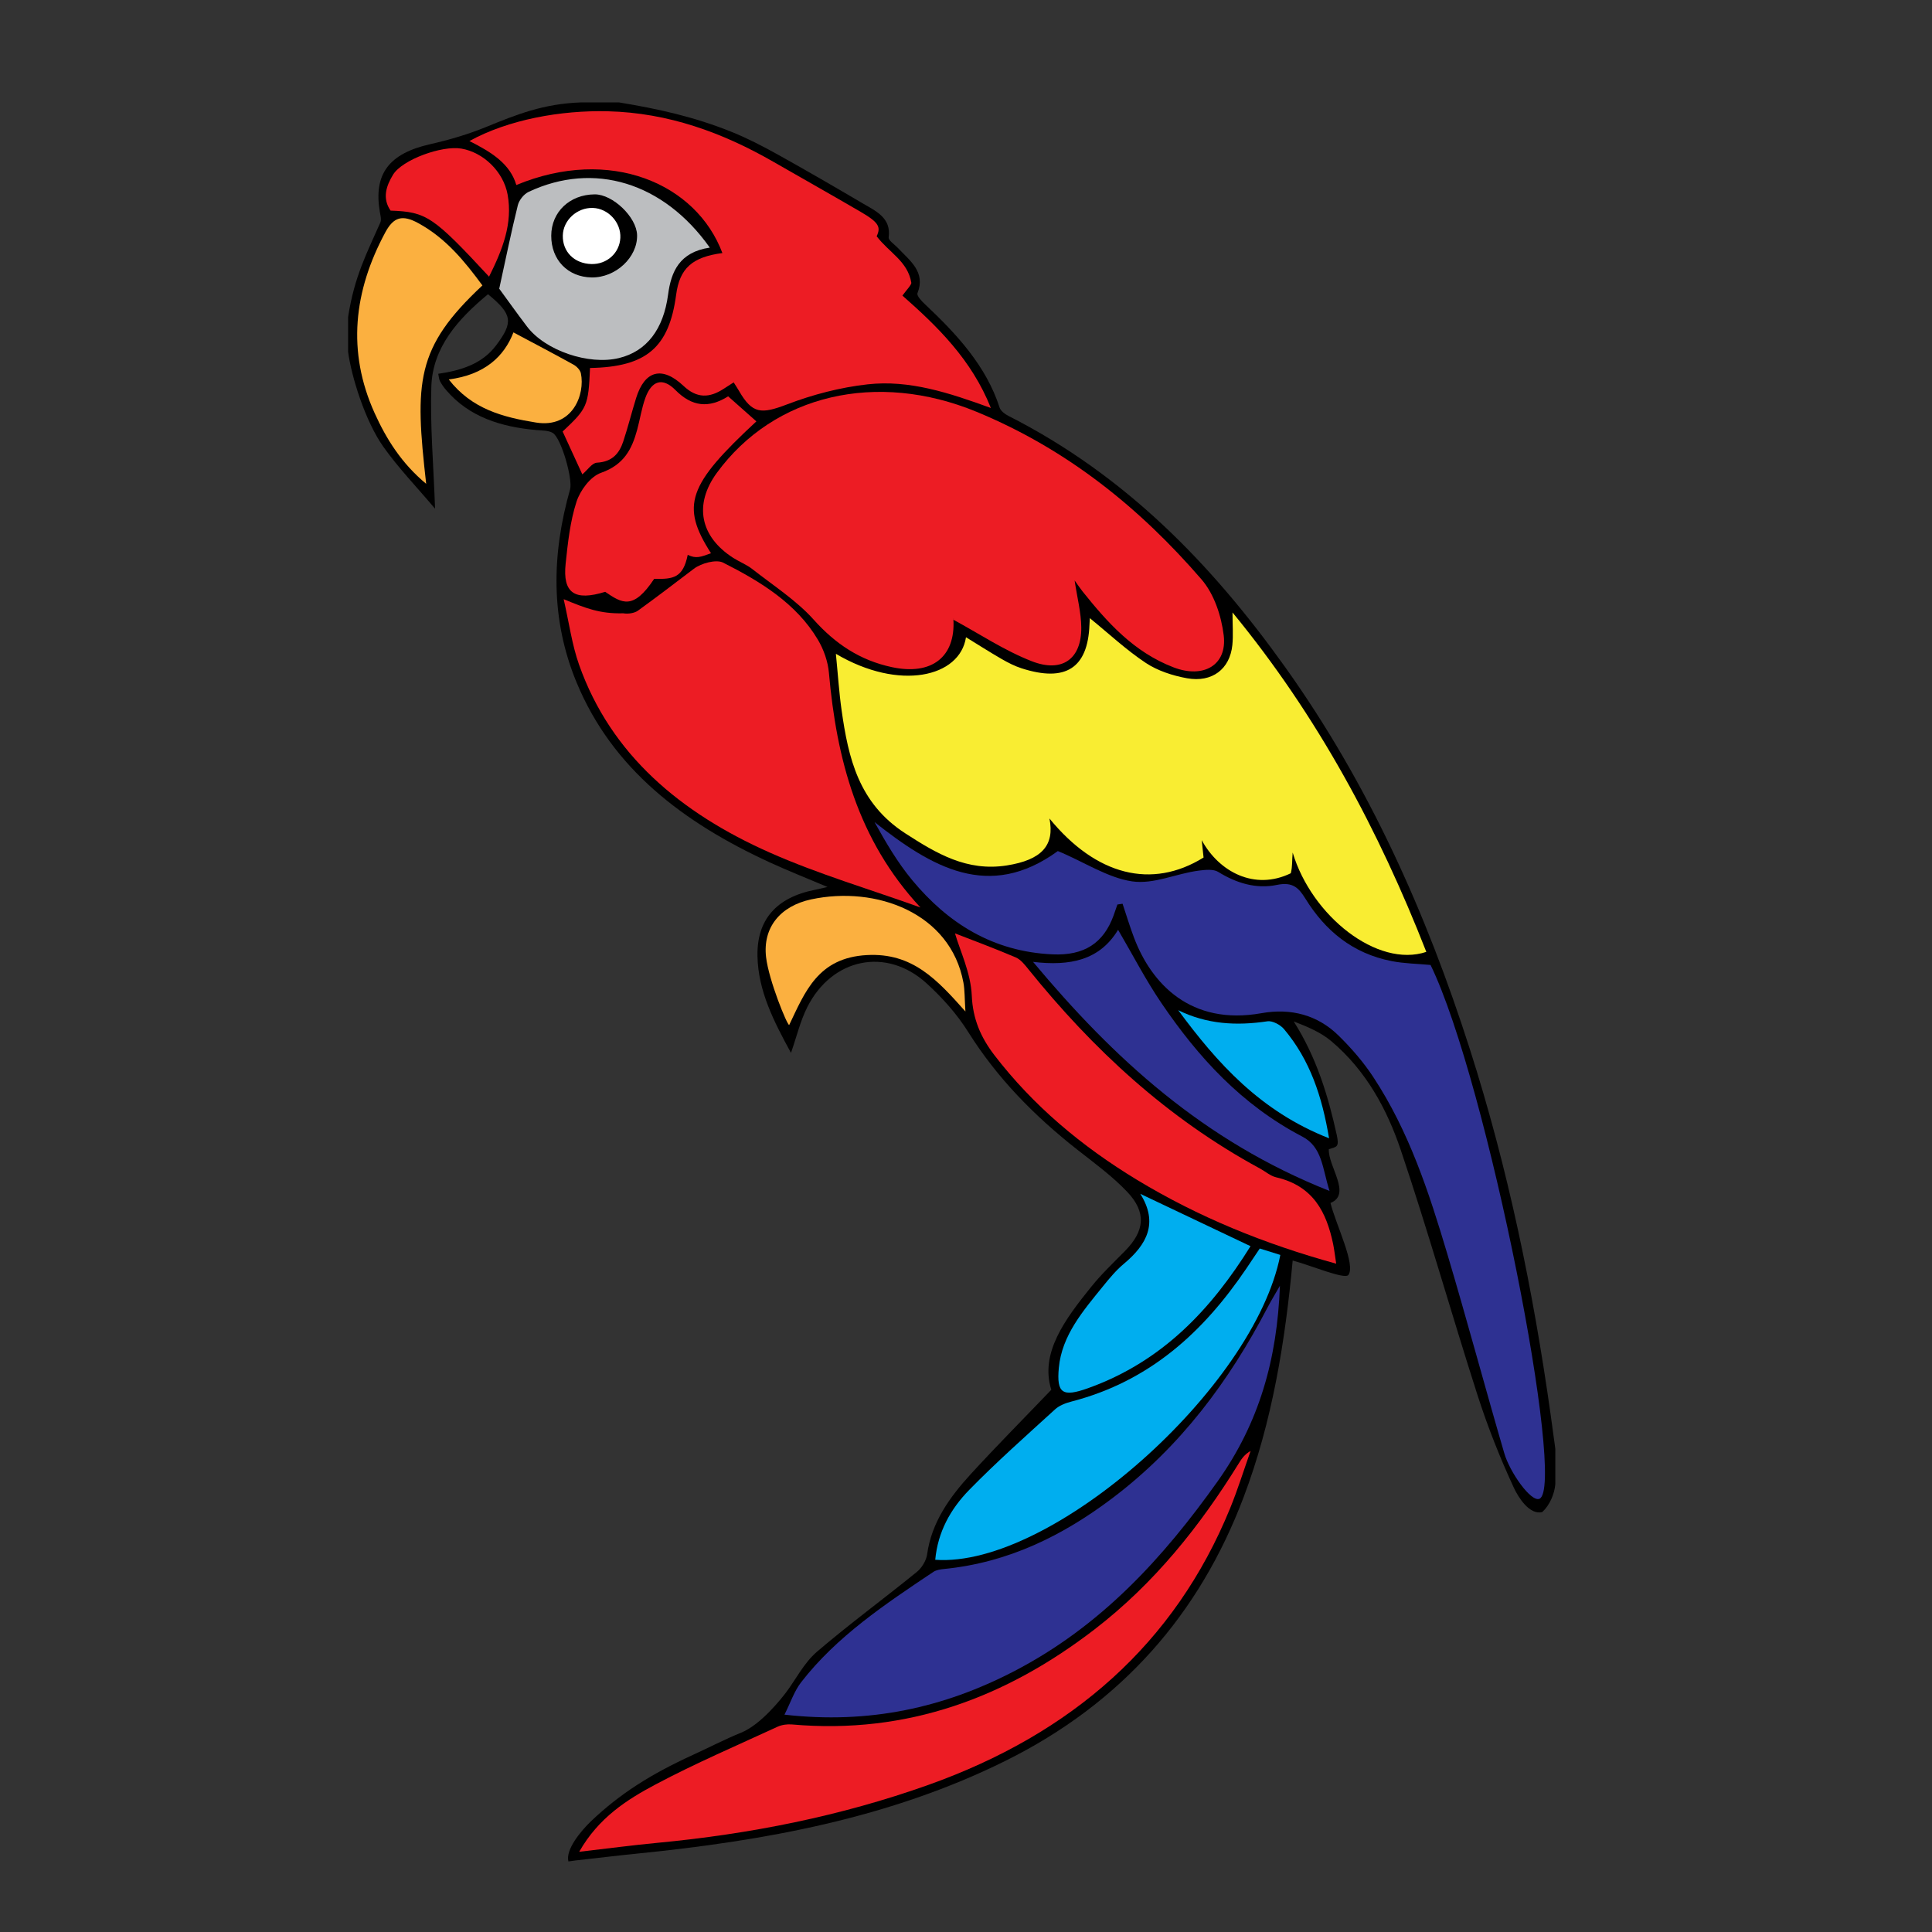 <?xml version="1.0" encoding="utf-8"?>
<!-- Generator: Adobe Illustrator 16.0.0, SVG Export Plug-In . SVG Version: 6.00 Build 0)  -->
<!DOCTYPE svg PUBLIC "-//W3C//DTD SVG 1.1//EN" "http://www.w3.org/Graphics/SVG/1.1/DTD/svg11.dtd">
<svg version="1.1" id="Layer_1" xmlns="http://www.w3.org/2000/svg" xmlns:xlink="http://www.w3.org/1999/xlink" x="0px" y="0px"
	 width="864px" height="864px" viewBox="0 0 864 864" enable-background="new 0 0 864 864" xml:space="preserve">
<rect x="0" y="0" width="864" height="864" fill="#333333" stroke="none"/>
<g>
	<g>
		<path fill-rule="evenodd" clip-rule="evenodd" d="M426.373,276.919C426.692,276.282,426.398,276.569,426.373,276.919
			L426.373,276.919z"/>
		<path fill-rule="evenodd" clip-rule="evenodd" d="M426.373,276.919c-0.028,0.056-0.052,0.106-0.09,0.178
			c0.03,0.017,0.061,0.034,0.091,0.05c-0.003-0.051-0.003-0.1-0.006-0.15C426.367,276.971,426.371,276.945,426.373,276.919z"/>
		<path fill-rule="evenodd" clip-rule="evenodd" d="M693.447,632.573c-7.802-55.414-19.048-110.146-36.236-163.762
			c-19.329-60.293-44.958-117.903-82.468-170.455c-32.643-45.731-71.285-85.793-123.854-112.409
			c-1.567-0.793-3.385-2.204-3.86-3.674c-6.037-18.669-19.125-32.807-33.408-46.243c-1.476-1.387-3.766-3.797-3.321-4.911
			c3.789-9.505-3.41-14.52-8.844-20.317c-1.449-1.545-4.225-3.3-4.037-4.677c1.195-8.732-5.728-11.709-11.731-15.245
			c-12.49-7.356-25.039-14.63-37.721-21.69c-6.688-3.722-13.585-7.29-20.647-10.151c-16.759-6.791-33.149-10.396-50.544-13.246
			c-5.606,0-11.212,0-16.818,0c-16.924,0.555-29.053,5.472-42.496,10.961c-8.096,3.306-16.533,5.793-25.049,7.718
			c-18.458,4.172-25.509,13.346-22.509,30.532c0.262,1.5,0.751,3.236,0.165,4.562c-6.035,13.654-11.608,24.144-14.384,42.133
			c0,5.241,0,10.481,0,15.722c1.465,10.871,7.542,30.801,15.806,42.449c6.698,9.441,14.9,17.948,23.076,27.625
			c-0.697-19.655-2.251-37.159-1.675-54.602c0.58-17.557,11.908-30.19,25.343-41.311c11.014,9.017,11.358,12.538,3.704,22.77
			c-6.283,8.399-15.578,11.28-25.955,12.813c0.301,1.359,0.316,2.438,0.781,3.306c0.745,1.39,1.679,2.722,2.719,3.94
			c10.358,12.138,24.646,16.523,40.47,17.914c2.455,0.215,5.304,0.126,7.225,1.272c3.858,2.301,9.023,20.791,7.768,25.216
			c-8.239,29.038-8.864,57.905,2.882,86.33c16.016,38.755,47.876,62.782,86.358,80.5c8.009,3.688,16.25,6.937,25.886,11.025
			c-3.052,0.686-4.34,1.006-5.643,1.262c-17.273,3.393-26.038,13.413-25.682,29.757c0.339,15.533,7.303,29.086,14.985,43.172
			c2.546-7.299,4.138-14.205,7.272-20.433c11.074-21.996,35.375-26.997,53.292-10.738c7.148,6.487,13.748,13.936,18.773,21.946
			c12.805,20.41,29.48,37.411,48.71,52.509c7.684,6.032,15.707,11.887,22.32,18.86c8.723,9.2,7.789,17.524-0.992,26.43
			c-5.121,5.193-10.456,10.266-14.995,15.886c-11.888,14.723-23.128,29.794-17.966,46.19
			c-12.941,13.505-24.751,25.406-36.031,37.729c-9.521,10.401-17.522,21.648-19.494,35.829c-0.393,2.82-2.337,6.06-4.65,7.94
			c-14.756,11.998-30.18,23.297-44.598,35.63c-5.841,4.996-9.717,12.78-13.849,18.216c-1.625,2.139-10.945,14.271-20.021,17.972
			c-7.427,3.027-14.617,6.767-21.798,10.052c-18.719,8.563-32.579,17.386-45.245,29.441c-4.82,4.588-11.591,12.857-10.28,18.103
			c0.561,0,3.535-0.517,4.096-0.517c8.842-0.989,17.674-2.062,26.527-2.951c57.206-5.74,113.128-15.88,164.651-41.405
			c52.437-25.979,87.02-65.996,106.66-117.902c12.947-34.22,18.615-69.761,21.977-105.931c7.805,2.059,22.905,8.432,24.824,6.548
			c3.653-4.345-5.567-22.723-7.912-32.291c9.599-3.851-1.108-16.361-0.746-24.045c3.461-1.112,4.772-0.785,3.546-6.364
			c-3.92-17.83-9.08-34.716-19.249-50.785c6.112,2.354,12.159,4.898,16.84,8.856c15.575,13.173,24.89,30.44,31.025,48.615
			c12.244,36.273,22.597,73.099,34.295,109.539c4.538,14.136,10.047,28.068,16.319,41.605c1.816,3.919,6.897,12.306,12.688,10.801
			c3.323-3.085,5.459-8.069,5.83-12.518c0-5.241,0-10.481,0-15.723C694.852,642.828,694.17,637.697,693.447,632.573z"/>
	</g>
	<g>
		<path fill-rule="evenodd" clip-rule="evenodd" fill="#ED1C24" d="M338.251,188.445c-30.595,28.375-33.998,37.623-20.288,58.958
			c-4.724,1.74-6.672,2.519-10.408,0.727c-2.084,10.271-6.395,10.949-14.998,10.72c-9.399,14.155-14.386,10.944-21.916,5.813
			c-13.668,4.25-19.086,0.59-17.68-12.618c0.99-9.3,1.978-18.787,4.853-27.655c1.632-5.03,6.155-11.259,10.979-12.951
			c10.267-3.601,13.778-10.585,16.124-19.139c1.31-4.778,2.017-9.732,3.7-14.383c2.809-7.761,7.71-9.274,13.428-3.491
			c7.438,7.523,14.982,8.224,23.585,2.817C329.996,181.116,334.124,184.781,338.251,188.445z"/>
		<g>
			<path fill-rule="evenodd" clip-rule="evenodd" fill="#ED1C24" d="M443.12,182.454c-18.877-6.876-36.512-12.64-55.11-10.574
				c-12.244,1.36-24.585,4.591-36.019,8.96c-11.555,4.416-15.531,4.296-21.478-5.985c-0.659-1.139-1.397-2.238-2.412-3.856
				c-1.573,1.012-3.05,1.955-4.519,2.909c-6.35,4.123-11.965,4.272-17.895-1.318c-9.603-9.052-17.369-6.924-21.192,5.365
				c-2.018,6.483-3.65,13.075-5.792,19.521c-1.757,5.29-4.879,9.051-11.756,9.439c-2.185,0.124-4.177,3.247-6.525,5.224
				c-2.971-6.466-5.907-12.854-8.808-19.168c11.078-10.418,11.485-11.369,12.251-28.402c25.204-0.464,35.354-9.1,38.509-32.762
				c1.576-11.822,7.169-16.862,20.685-18.641c-11.665-31.124-50.196-47.801-92.155-30.427c-2.748-9.377-10.853-14.584-20.979-19.668
				c17.412-9.595,40.913-13.836,61.957-13.307c26.981,0.678,51.184,9.513,73.893,22.539c13.064,7.493,26.187,14.898,39.192,22.479
				c8.109,4.725,9.023,6.773,7.082,10.878c5.598,7.338,13.904,11.171,15.494,20.778c0.149,0.902-2.379,3.521-3.979,5.754
				C419.223,145.981,434.496,160.792,443.12,182.454z"/>
			<path fill-rule="evenodd" clip-rule="evenodd" fill="#ED1C24" d="M259.025,828.128c8.655-15.235,21.25-23.266,34.229-30.157
				c17.667-9.383,36.206-17.336,54.447-25.756c1.882-0.869,4.329-1.217,6.435-1.03c51.787,4.578,95.939-12.242,135.178-42.38
				c26.918-20.672,47.367-46.393,64.697-74.418c1.244-2.013,2.562-3.984,5.255-5.503c-3.034,8.553-5.724,17.229-9.159,25.639
				c-24.729,60.541-70.749,100.843-135.02,123.725c-39.092,13.918-79.603,21.952-121.14,25.882
				C282.911,825.173,271.923,826.639,259.025,828.128z"/>
			<path fill-rule="evenodd" clip-rule="evenodd" fill="#ED1C24" d="M597.556,565.13c-32.223-8.871-61.686-20.908-89.022-37.461
				c-24.878-15.063-46.574-33.277-63.888-55.87c-6.071-7.922-9.62-16.172-10.062-26.559c-0.434-10.161-5.292-20.158-7.512-27.827
				c6.958,2.713,17.148,6.486,27.113,10.721c2.332,0.99,4.146,3.374,5.787,5.406c28.707,35.572,61.934,66.536,103.504,89.035
				c2.418,1.31,4.627,3.323,7.222,3.924c16.702,3.867,22.503,15.707,25.461,29.731C596.685,558.732,596.959,561.282,597.556,565.13z
				"/>
			<path fill-rule="evenodd" clip-rule="evenodd" fill="#ED1C24" d="M411.615,405.817c-22.533-8.1-45.713-14.923-67.455-24.578
				c-39.633-17.598-70.922-43.614-85.199-83.972c-3.188-9.011-4.436-18.623-6.886-29.307c9.731,3.975,15.989,6.575,26.681,6.313
				c2.093,0.398,5.024-0.098,6.491-1.154c8.477-6.108,16.498-12.289,25.051-18.765c3.323-2.516,10.017-4.284,13.05-2.754
				c16.782,8.466,32.81,18.296,42.416,34.483c2.632,4.435,4.483,9.731,4.93,14.769C374.104,339.344,383.53,375.615,411.615,405.817z
				"/>
		</g>
		<path fill-rule="evenodd" clip-rule="evenodd" fill="#ED1C24" d="M218.709,123.719c-25.034-26.986-27.993-28.958-44.043-29.537
			c-3.821-5.538-1.944-11.039,1.105-16.052c4.08-6.708,21.829-13.166,30.56-11.675c9.828,1.677,18.792,10.276,20.665,20.502
			C229.366,99.898,224.777,111.584,218.709,123.719z"/>
		<path fill-rule="evenodd" clip-rule="evenodd" fill="#ED1C24" d="M480.572,259.576c1.15,7.691,2.913,14.334,2.981,20.992
			c0.145,14.043-8.479,20.471-22.137,15.136c-12.347-4.823-23.499-12.316-35.134-18.607c0.508-0.943,0.061-0.51,0.085-0.101
			c0.994,16.789-9.696,25.147-27.458,21.365c-14.444-3.075-25.409-10.515-35.018-21.24c-7.752-8.652-18.107-15.292-27.47-22.644
			c-2.53-1.987-5.729-3.208-8.483-4.968c-14.927-9.549-17.689-23.92-7.375-38.03c25.63-35.063,71.52-45.752,116.197-27.307
			c40.563,16.746,73.06,43.097,100.543,74.914c5.713,6.613,8.872,16.347,9.943,24.997c1.651,13.326-9.004,19.517-22.44,14.354
			c-17.791-6.837-29.578-20.083-40.694-33.969C483.043,263.134,482.105,261.704,480.572,259.576z"/>
	</g>
	<path fill-rule="evenodd" clip-rule="evenodd" fill="#F9ED32" d="M373.814,292.388c28.388,16.792,55.5,10.464,58.179-7.414
		c5.415,3.326,10.586,6.646,15.92,9.721c2.832,1.632,5.821,3.172,8.952,4.18c19.665,6.334,29.585-0.062,30.345-19.395
		c0.037-0.925,0.102-1.85,0.167-3.038c8.619,7.018,16.297,14.233,25.048,20.033c5.266,3.489,12.015,5.697,18.432,6.847
		c11.232,2.011,19.138-4.126,20.249-14.797c0.457-4.39,0.076-8.854,0.076-14.634c38.31,46.605,65.479,97.657,86.676,151.795
		c-21.865,7.311-51.287-16.057-59.768-44.422c-0.348,3.857-0.04,6.002-0.833,9.256c-16.253,7.891-32.148-0.653-39.838-14.798
		c0.273,2.577,0.547,5.155,0.824,7.767c-23.162,14.348-48.055,8.071-68.923-17.461c2.404,11.997-3.422,18.544-19.101,21.007
		c-17.827,2.802-31.458-5.373-45.356-14.351c-20.936-13.526-25.479-33.807-28.488-55.027
		C375.237,309.631,374.72,301.526,373.814,292.388z"/>
	<path fill-rule="evenodd" clip-rule="evenodd" fill="#BCBEC0" d="M317.427,110.732c-13.634,2.025-17.301,10.814-18.653,20.991
		c-2.061,15.522-9.55,25.402-21.988,28.408c-13.535,3.27-32.936-3.33-41.108-14.108c-4.64-6.12-9.088-12.366-12.422-16.916
		c2.875-13.154,5.341-25.29,8.316-37.315c0.561-2.269,2.669-4.975,4.858-6.002C265.549,72.113,296.708,81.472,317.427,110.732z
		 M246.519,105.406c-0.035,10.801,7.408,18.495,18.055,18.665c10.749,0.172,20.583-8.989,20.334-18.939
		c-0.201-8.02-10.887-18.276-18.976-18.212C254.748,87.006,246.554,94.81,246.519,105.406z"/>
	<g>
		<path fill-rule="evenodd" clip-rule="evenodd" fill="#2E3192" d="M499.709,404.5c-0.574,1.659-1.124,3.326-1.729,4.975
			c-4.514,12.322-13.152,17.952-27.263,17.319c-26.821-1.202-46.88-14.034-62.749-33.159c-6.568-7.917-11.777-16.818-16.879-26.004
			c25.465,20.097,51.133,35.422,81.977,12.971c11.201,4.552,22.203,11.943,33.194,13.548c9.813,1.434,19.68-3.533,30.011-4.832
			c2.795-0.352,6.404-0.71,8.477,0.574c8.101,5.019,16.992,7.768,26.229,5.853c7.222-1.497,9.826,1.317,12.876,6.238
			c8.742,14.107,20.945,24.412,38.517,27.829c5.653,1.1,11.535,1.172,17.386,1.721c25.422,52.247,60.892,233.381,48.684,238.74
			c-3.854,1.524-13.25-11.95-15.702-20.327c-8.689-29.692-16.662-59.569-25.506-89.22c-8.17-27.396-17.021-54.66-33.134-79.134
			c-4.349-6.606-9.699-12.783-15.422-18.419c-9.331-9.187-21.225-12.452-34.521-10.074c-31.734,5.677-49.255-13.237-57.02-33.779
			c-1.888-4.994-3.421-10.104-5.118-15.162C501.247,404.273,500.479,404.387,499.709,404.5z"/>
		<path fill-rule="evenodd" clip-rule="evenodd" fill="#2E3192" d="M572.384,574.993c-1.22,32.854-9.252,61.303-27.89,87.518
			c-24.339,34.235-52.089,64.711-91.046,84.901c-31.321,16.232-64.659,23.723-102.63,19.391c2.758-5.481,4.354-10.494,7.45-14.493
			c15.84-20.45,37.533-34.909,59.159-49.368c1.273-0.852,3.134-1.127,4.765-1.288c28.786-2.843,53.164-14.98,75.22-31.633
			c30.594-23.1,52.374-52.578,69.459-85.349C568.296,581.936,569.926,579.294,572.384,574.993z"/>
		<path fill-rule="evenodd" clip-rule="evenodd" fill="#2E3192" d="M594.577,532.604c-56.496-22.392-96.599-59.361-132.594-102.452
			c16.544,1.986,29.817-0.731,38.029-14.345c6.426,10.958,12.253,22.294,19.42,32.834c16.348,24.045,35.718,45.412,62.943,59.633
			C591.413,512.995,591.339,522.489,594.577,532.604z"/>
	</g>
	<g>
		<path fill-rule="evenodd" clip-rule="evenodd" fill="#00AEEF" d="M418.243,697.539c1.15-12.468,6.85-22.708,15.168-31.219
			c12.236-12.523,25.454-24.216,38.449-36.076c1.874-1.711,4.713-2.794,7.312-3.469c35.322-9.153,59.178-31.431,78.123-59.376
			c1.938-2.859,3.848-5.735,6.077-9.058c3.154,0.985,6.214,1.939,9.195,2.87C560.962,620.766,470.227,701.305,418.243,697.539z"/>
		<path fill-rule="evenodd" clip-rule="evenodd" fill="#00AEEF" d="M509.948,533.89c16.973,8.061,33.023,15.684,49.294,23.41
			c-17.53,28.126-39.341,51.567-72.675,63.511c-11.39,4.081-14.123,2.322-13.056-9.1c1.36-14.549,10.823-25.453,19.761-36.489
			c2.861-3.533,5.816-7.116,9.329-10.05C512.967,556.517,518.089,546.857,509.948,533.89z"/>
		<path fill-rule="evenodd" clip-rule="evenodd" fill="#00AEEF" d="M526.902,451.763c12.831,6.325,26.079,7.037,39.915,4.965
			c2.26-0.337,5.817,1.604,7.406,3.495c11.636,13.856,17,30.043,20.138,48.823C563.634,497,544.37,475.445,526.902,451.763z"/>
	</g>
	<g>
		<path fill-rule="evenodd" clip-rule="evenodd" fill="#FBB040" d="M215.739,127.644c-29.936,27.959-30.312,43.149-25.15,88.725
			c-10.98-9.115-17.822-20.026-23.072-31.661c-12.428-27.543-9.347-54.539,4.801-80.813c3.709-6.89,7.617-7.995,14.748-4.104
			C199.458,106.554,207.83,116.918,215.739,127.644z"/>
		<path fill-rule="evenodd" clip-rule="evenodd" fill="#FBB040" d="M342.593,428.068c-1.554-13.28,6.359-22.907,20.18-25.863
			c29.034-6.21,62.33,6.067,68.071,37.219c0.637,3.449,0.514,7.021,0.899,12.922c-12.733-14.308-23.717-26.337-44.051-25.233
			c-21.947,1.192-27.68,16.479-34.763,31.273C352.044,458.517,343.807,438.442,342.593,428.068z"/>
		<path fill-rule="evenodd" clip-rule="evenodd" fill="#FBB040" d="M200.685,169.685c15.996-2.021,24.797-10.279,28.925-21.037
			c8.937,4.766,17.984,9.497,26.899,14.438c1.429,0.792,2.957,2.396,3.26,3.84c1.993,9.501-3.74,24.663-20.021,22.042
			C224.893,186.577,210.975,182.942,200.685,169.685z"/>
	</g>
	<path fill-rule="evenodd" clip-rule="evenodd" fill="#FFFFFF" d="M264.438,118.081c-7.609-0.21-12.887-5.479-12.748-12.725
		c0.132-6.866,6.36-12.595,13.444-12.365c6.869,0.223,12.632,6.499,12.283,13.378C277.072,113.167,271.413,118.273,264.438,118.081z
		"/>
</g>
</svg>
